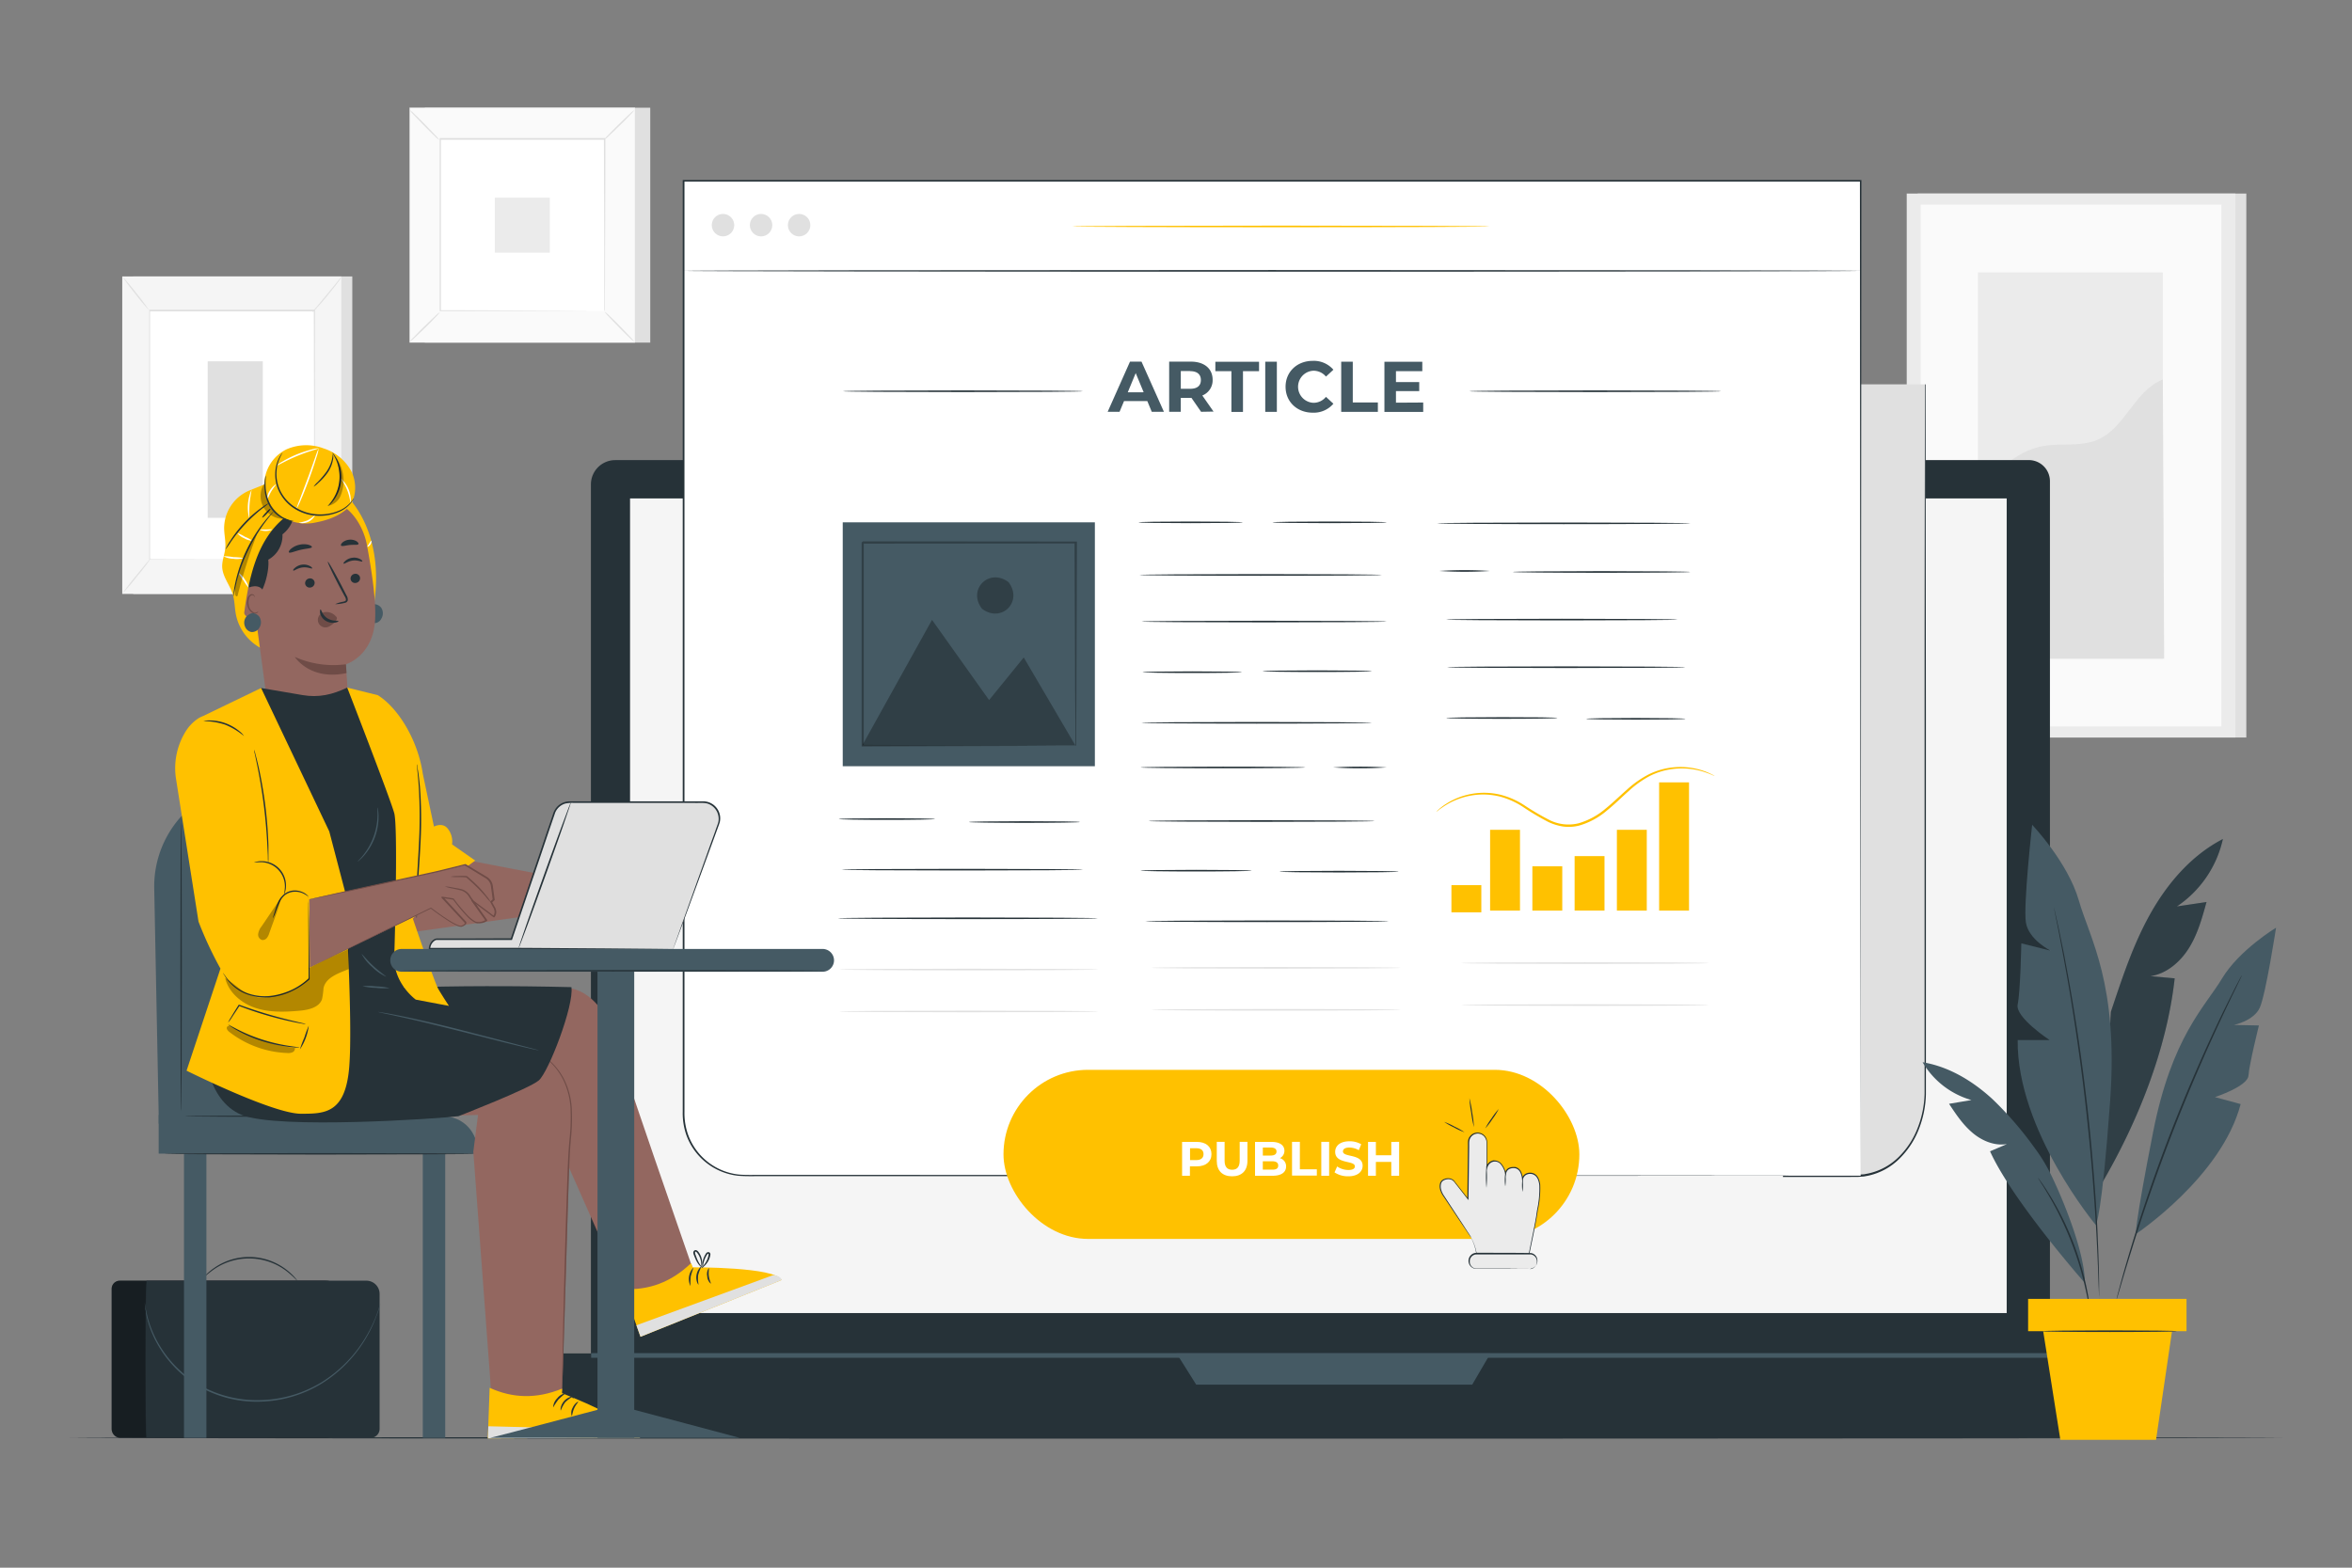 <svg xmlns="http://www.w3.org/2000/svg" viewBox="0 0 750 500"><rect x="0" y="0" width="750" height="500" fill="#808080" stroke="none"/><g id="freepik--background-complete--inject-5"><rect x="611.49" y="61.73" width="104.81" height="173.49" style="fill:#e0e0e0"></rect><rect x="608.01" y="61.73" width="104.81" height="173.49" style="fill:#ebebeb"></rect><rect x="612.47" y="65.25" width="95.88" height="166.45" style="fill:#fafafa"></rect><rect x="630.72" y="86.88" width="58.96" height="123.2" style="fill:#ebebeb"></rect><path d="M630.72,166.48c-.13-11.51,10.22-22.74,21.61-24.35,5.44-.76,11.21.31,16.29-1.77,9.06-3.71,11.94-15.76,21.06-19.33l.42,89.05H630.72Z" style="fill:#e0e0e0"></path><rect x="135.47" y="34.35" width="71.88" height="74.92" style="fill:#e0e0e0"></rect><rect x="130.61" y="34.35" width="71.87" height="74.92" style="fill:#fafafa"></rect><path d="M202.5,109.29H130.58v-75H202.5Zm-71.87,0h71.83V34.37H130.63Z" style="fill:#e0e0e0"></path><rect x="140.27" y="44.42" width="52.55" height="54.78" style="fill:#fff"></rect><path d="M140.27,99.56a8.86,8.86,0,0,1-1.3,1.51c-.84.89-2,2.08-3.34,3.39s-2.54,2.46-3.43,3.28a8.89,8.89,0,0,1-1.52,1.27,7.75,7.75,0,0,1,1.29-1.5c.84-.89,2-2.09,3.35-3.4s2.54-2.47,3.44-3.29A8.26,8.26,0,0,1,140.27,99.56Z" style="fill:#e0e0e0"></path><path d="M192.82,99.43a9,9,0,0,1,1.51,1.29c.88.84,2.08,2,3.38,3.34s2.47,2.54,3.29,3.44a8.6,8.6,0,0,1,1.27,1.52,8.46,8.46,0,0,1-1.51-1.29c-.88-.84-2.08-2-3.39-3.35s-2.47-2.54-3.29-3.44A8.68,8.68,0,0,1,192.82,99.43Z" style="fill:#e0e0e0"></path><path d="M192.68,44.56a7.75,7.75,0,0,1,1.29-1.5c.84-.89,2-2.09,3.34-3.39s2.54-2.46,3.44-3.29a7.73,7.73,0,0,1,1.52-1.26,9.8,9.8,0,0,1-1.29,1.5c-.84.89-2,2.09-3.35,3.39s-2.55,2.47-3.44,3.3A8.27,8.27,0,0,1,192.68,44.56Z" style="fill:#e0e0e0"></path><path d="M140.12,44.7a9.07,9.07,0,0,1-1.5-1.3c-.89-.84-2.09-2-3.39-3.34s-2.46-2.54-3.29-3.43a8.48,8.48,0,0,1-1.26-1.52,7.75,7.75,0,0,1,1.5,1.29c.89.84,2.09,2,3.39,3.35s2.47,2.54,3.3,3.44A7.89,7.89,0,0,1,140.12,44.7Z" style="fill:#e0e0e0"></path><path d="M192.68,99.2a1.67,1.67,0,0,1,0-.27c0-.19,0-.44,0-.76,0-.69,0-1.68,0-3,0-2.59,0-6.37,0-11.16,0-9.6-.06-23.27-.11-39.63l.21.2-52.41,0h0l.23-.23c0,20.1,0,38.91,0,54.78l-.2-.2,37.95.1,10.65.05,2.82,0h.05l-2.78,0-10.62.06-38.07.1h-.2v-.2c0-15.87,0-34.68,0-54.78v-.23h.23l52.41,0h.2v.2c0,16.42-.08,30.13-.1,39.76,0,4.77-.05,8.53-.06,11.11,0,1.27,0,2.24,0,2.92,0,.32,0,.56,0,.74S192.68,99.2,192.68,99.2Z" style="fill:#e0e0e0"></path><rect x="157.78" y="63.04" width="17.54" height="17.54" style="fill:#ebebeb"></rect><rect x="42.48" y="88.17" width="69.86" height="101.26" style="fill:#e0e0e0"></rect><rect x="38.98" y="88.17" width="69.86" height="101.26" style="fill:#f5f5f5"></rect><rect x="47.66" y="99.13" width="52.5" height="79.33" style="fill:#fff"></rect><path d="M100.17,178.46s0-.13,0-.38,0-.64,0-1.13c0-1,0-2.45,0-4.35,0-3.8,0-9.34,0-16.34,0-14,0-33.8-.09-57.13l.18.18H47.66l.19-.19c0,29.93,0,57.52,0,79.33l-.16-.15,38.22.08,10.56,0,2.77,0h1s-.31,0-.93,0l-2.74,0-10.53,0-38.31.08h-.15v-.16c0-21.81,0-49.4,0-79.33v-.19h.2l52.5,0h.17v.17c0,23.38-.06,43.23-.08,57.24,0,7,0,12.51-.05,16.31,0,1.87,0,3.32,0,4.31,0,.48,0,.85,0,1.11S100.17,178.46,100.17,178.46Z" style="fill:#e0e0e0"></path><path d="M109,88.17A12.37,12.37,0,0,1,107.8,90c-.81,1.08-2,2.56-3.28,4.15s-2.54,3-3.45,4a12.74,12.74,0,0,1-1.54,1.57A13.09,13.09,0,0,1,100.86,98l3.37-4.08,3.36-4.08A12.44,12.44,0,0,1,109,88.17Z" style="fill:#e0e0e0"></path><path d="M100.44,178.21a64.34,64.34,0,0,0,9.15,11.45" style="fill:#fff"></path><path d="M109.59,189.66a9.72,9.72,0,0,1-1.59-1.45,50.46,50.46,0,0,1-3.46-3.9c-1.27-1.59-2.32-3.1-3-4.22a9.7,9.7,0,0,1-1.06-1.88,15.28,15.28,0,0,1,1.28,1.73c.77,1.08,1.86,2.55,3.12,4.14s2.47,3,3.35,3.95A13.06,13.06,0,0,1,109.59,189.66Z" style="fill:#e0e0e0"></path><path d="M39,189.35l9.15-11.29" style="fill:#fff"></path><path d="M48.12,178.06a67.26,67.26,0,0,1-4.42,5.77A67.6,67.6,0,0,1,39,189.35a71.72,71.72,0,0,1,4.43-5.76C45.93,180.47,48,178,48.12,178.06Z" style="fill:#e0e0e0"></path><path d="M39,88.17a61.23,61.23,0,0,1,4.45,5.31A65.22,65.22,0,0,1,47.57,99a62.3,62.3,0,0,1-4.44-5.31A64.91,64.91,0,0,1,39,88.17Z" style="fill:#e0e0e0"></path><rect x="66.23" y="115.24" width="17.58" height="49.92" style="fill:#e0e0e0"></rect></g><g id="freepik--Floor--inject-5"><path d="M727.86,458.59c0,.14-158,.26-352.84.26s-352.88-.12-352.88-.26,158-.26,352.88-.26S727.86,458.45,727.86,458.59Z" style="fill:#263238"></path></g><g id="freepik--Device--inject-5"><path d="M196.17,146.74H646.94a6.74,6.74,0,0,1,6.74,6.74V439.85a14.57,14.57,0,0,1-14.57,14.57H203a14.57,14.57,0,0,1-14.57-14.57V154.5a7.75,7.75,0,0,1,7.75-7.75Z" style="fill:#263238"></path><path d="M169,431.66H673a0,0,0,0,1,0,0v13.2a13.72,13.72,0,0,1-13.72,13.72H182.69A13.72,13.72,0,0,1,169,444.86v-13.2A0,0,0,0,1,169,431.66Z" style="fill:#263238"></path><rect x="200.91" y="158.97" width="438.98" height="259.82" style="fill:#f5f5f5"></rect><polygon points="375.19 431.66 381.44 441.61 469.46 441.61 475.27 431.66 375.19 431.66" style="fill:#455a64"></polygon><rect x="188.5" y="431.57" width="465.26" height="1.48" style="fill:#455a64"></rect></g><g id="freepik--Article--inject-5"><path d="M593.31,122.58h20.74V348c0,14.9-9.79,27-21.87,27H568.81V122.58Z" style="fill:#e0e0e0"></path><path d="M593.31,122.58l-1.59,0-4.69,0-18.22.05.1-.1c0,42.56.09,138.83.16,252.4l-.26-.26h21.32c1,0,1.93,0,2.87-.05l1.42-.09,1.39-.27a19.68,19.68,0,0,0,9.76-5.36,26.27,26.27,0,0,0,6-9.33,32,32,0,0,0,2.14-10.82c0-14.83,0-29.28,0-43.27,0-28,0-54.14,0-77.74,0-47.18.09-84.15.12-105.21l.09.09-15.47,0-3.94,0-1.33,0,1.33,0,3.94,0,15.47,0h.1v.1c0,21.06.06,58,.11,105.21,0,23.6,0,49.75,0,77.74q0,21,0,43.28a32.34,32.34,0,0,1-2.18,11,26.74,26.74,0,0,1-6.17,9.51,20.19,20.19,0,0,1-10,5.5l-1.44.27-1.45.1c-1,.09-1.93,0-2.9.05H568.55V375c.07-113.57.13-209.84.15-252.4v-.11h.11l18.22,0,4.69,0Z" style="fill:#263238"></path><path d="M593.31,375H237.56a19.63,19.63,0,0,1-19.62-19.62V57.68H593.31Z" style="fill:#fff"></path><path d="M593.31,375c0-1.84-.09-126.19-.22-317.3l.22.22-371.12,0H218l.26-.26c0,94.6,0,184.67,0,266.55v30.32a20.81,20.81,0,0,0,1.11,7.24,19.43,19.43,0,0,0,16.19,12.84c2.37.2,4.81.09,7.21.12h49.15l101.19.05,200.28.17-200.15.17-101.27,0H242.7c-2.42,0-4.81.08-7.27-.12A19.84,19.84,0,0,1,218.86,362a21.15,21.15,0,0,1-1.15-7.4V324.23c0-81.88,0-172,0-266.55v-.26h4.51l371.12,0h.22v.22C593.4,248.79,593.31,373.14,593.31,375Z" style="fill:#263238"></path><path d="M593.31,86.39c0,.14-84,.26-187.67.26s-187.7-.12-187.7-.26,84-.26,187.7-.26S593.31,86.24,593.31,86.39Z" style="fill:#263238"></path><path d="M475,72.22c0,.14-29.81.26-66.56.26s-66.56-.12-66.56-.26,29.8-.26,66.56-.26S475,72.07,475,72.22Z" style="fill:#FFC100"></path><circle cx="230.55" cy="71.81" r="3.58" style="fill:#e0e0e0"></circle><circle cx="242.69" cy="71.81" r="3.58" style="fill:#e0e0e0"></circle><circle cx="254.82" cy="71.81" r="3.58" style="fill:#e0e0e0"></circle><path d="M365.85,127.92h-7.42L357,131.34h-3.79l7.12-16H364l7.15,16h-3.88Zm-1.16-2.81L362.15,119l-2.53,6.12Z" style="fill:#455a64"></path><path d="M383,131.34l-3.08-4.45h-3.4v4.45h-3.7v-16h6.92c4.26,0,6.94,2.22,6.94,5.8a5.2,5.2,0,0,1-3.29,5l3.58,5.13Zm-3.47-13h-3V124h3c2.26,0,3.4-1,3.4-2.79S381.78,118.38,379.52,118.38Z" style="fill:#455a64"></path><path d="M392.67,118.38h-5.12v-3h13.93v3h-5.12v13h-3.69Z" style="fill:#455a64"></path><path d="M403.46,115.36h3.7v16h-3.7Z" style="fill:#455a64"></path><path d="M409.94,123.35c0-4.81,3.7-8.26,8.68-8.26a8.24,8.24,0,0,1,6.57,2.83l-2.37,2.19a5.16,5.16,0,0,0-4-1.87,5.12,5.12,0,0,0,0,10.23,5.1,5.1,0,0,0,4-1.9l2.37,2.19a8.22,8.22,0,0,1-6.6,2.86C413.64,131.62,409.94,128.17,409.94,123.35Z" style="fill:#455a64"></path><path d="M427.68,115.36h3.69v13h8v3H427.68Z" style="fill:#455a64"></path><path d="M453.83,128.38v3H441.46v-16h12.08v3h-8.4v3.47h7.42v2.88h-7.42v3.7Z" style="fill:#455a64"></path><path d="M396.29,166.59c0,.15-7.44.26-16.62.26s-16.62-.11-16.62-.26,7.44-.26,16.62-.26S396.29,166.45,396.29,166.59Z" style="fill:#263238"></path><path d="M442.18,166.59c0,.15-8.15.26-18.2.26s-18.2-.11-18.2-.26,8.15-.26,18.2-.26S442.18,166.45,442.18,166.59Z" style="fill:#263238"></path><path d="M440.6,183.37c0,.14-17.29.26-38.61.26s-38.62-.12-38.62-.26,17.29-.26,38.62-.26S440.6,183.22,440.6,183.37Z" style="fill:#263238"></path><path d="M442.18,198.24c0,.15-17.5.26-39.09.26s-39.09-.11-39.09-.26,17.5-.26,39.09-.26S442.18,198.1,442.18,198.24Z" style="fill:#263238"></path><path d="M396,214.39c0,.14-7.09.26-15.82.26s-15.83-.12-15.83-.26,7.08-.26,15.83-.26S396,214.24,396,214.39Z" style="fill:#263238"></path><path d="M437.43,214.07c0,.14-7.79.26-17.4.26s-17.41-.12-17.41-.26,7.79-.26,17.41-.26S437.43,213.93,437.43,214.07Z" style="fill:#263238"></path><path d="M437.43,230.53c0,.14-16.44.26-36.71.26s-36.72-.12-36.72-.26,16.44-.26,36.72-.26S437.43,230.38,437.43,230.53Z" style="fill:#263238"></path><path d="M298.17,261.23c0,.14-6.87.26-15.35.26s-15.35-.12-15.35-.26,6.87-.26,15.35-.26S298.17,261.09,298.17,261.23Z" style="fill:#263238"></path><path d="M344.38,262.18c0,.14-7.94.26-17.72.26s-17.73-.12-17.73-.26,7.94-.26,17.73-.26S344.38,262,344.38,262.18Z" style="fill:#263238"></path><path d="M345.33,277.37c0,.15-17.22.26-38.45.26s-38.46-.11-38.46-.26,17.21-.26,38.46-.26S345.33,277.23,345.33,277.37Z" style="fill:#263238"></path><path d="M350.08,292.88c0,.14-18.57.26-41.46.26s-41.47-.12-41.47-.26,18.56-.26,41.47-.26S350.08,292.74,350.08,292.88Z" style="fill:#263238"></path><path d="M416.23,244.77c0,.14-11.77.26-26.27.26s-26.27-.12-26.27-.26,11.76-.26,26.27-.26S416.23,244.63,416.23,244.77Z" style="fill:#263238"></path><path d="M442.18,244.77a140.55,140.55,0,0,1-17.09,0,140.55,140.55,0,0,1,17.09,0Z" style="fill:#263238"></path><path d="M438.38,261.86c0,.15-16.15.26-36.08.26s-36.08-.11-36.08-.26,16.15-.26,36.08-.26S438.38,261.72,438.38,261.86Z" style="fill:#263238"></path><path d="M399.14,277.69c0,.14-7.94.26-17.73.26s-17.72-.12-17.72-.26,7.93-.26,17.72-.26S399.14,277.54,399.14,277.69Z" style="fill:#263238"></path><path d="M442.81,293.83c0,.14-17.36.26-38.77.26s-38.77-.12-38.77-.26,17.36-.26,38.77-.26S442.81,293.69,442.81,293.83Z" style="fill:#263238"></path><path d="M446,278c0,.15-8.5.26-19,.26s-19-.11-19-.26,8.5-.26,19-.26S446,277.86,446,278Z" style="fill:#263238"></path><path d="M539,166.91c0,.14-18.07.26-40.35.26s-40.36-.12-40.36-.26,18.07-.26,40.36-.26S539,166.77,539,166.91Z" style="fill:#263238"></path><path d="M475.1,182.1a125.37,125.37,0,0,1-16.14,0,125.37,125.37,0,0,1,16.14,0Z" style="fill:#263238"></path><path d="M539,182.42c0,.14-12.68.26-28.32.26s-28.33-.12-28.33-.26,12.68-.26,28.33-.26S539,182.28,539,182.42Z" style="fill:#263238"></path><path d="M534.92,197.61c0,.15-16.51.26-36.87.26s-36.88-.11-36.88-.26,16.51-.26,36.88-.26S534.92,197.47,534.92,197.61Z" style="fill:#263238"></path><path d="M537.45,212.8c0,.15-17,.26-38,.26s-38-.11-38-.26,17-.26,38-.26S537.45,212.66,537.45,212.8Z" style="fill:#263238"></path><path d="M496.62,229c0,.14-7.94.26-17.72.26s-17.73-.12-17.73-.26,7.94-.26,17.73-.26S496.62,228.8,496.62,229Z" style="fill:#263238"></path><path d="M537.45,229.26c0,.15-7.09.26-15.83.26s-15.82-.11-15.82-.26,7.08-.26,15.82-.26S537.45,229.12,537.45,229.26Z" style="fill:#263238"></path><path d="M345.33,124.78c0,.15-17.14.26-38.27.26s-38.28-.11-38.28-.26,17.13-.26,38.28-.26S345.33,124.64,345.33,124.78Z" style="fill:#263238"></path><path d="M548.87,124.78c0,.15-18,.26-40.19.26s-40.19-.11-40.19-.26,18-.26,40.19-.26S548.87,124.64,548.87,124.78Z" style="fill:#263238"></path><path d="M546.74,247.48c0,.08-1.24-.62-3.6-1.37a23.29,23.29,0,0,0-10.33-.76,22.33,22.33,0,0,0-6.82,2.19,32,32,0,0,0-6.7,4.82c-2.2,1.94-4.38,4.14-6.9,6.17a23.67,23.67,0,0,1-8.8,4.77,13.53,13.53,0,0,1-5.14.31,16.91,16.91,0,0,1-4.76-1.47,81.85,81.85,0,0,1-8-4.75,25.11,25.11,0,0,0-7.5-3.36,22.51,22.51,0,0,0-7.14-.55,23,23,0,0,0-9.85,3.21c-2.11,1.29-3.11,2.26-3.17,2.2a5,5,0,0,1,.72-.71,16.67,16.67,0,0,1,2.29-1.74,22.43,22.43,0,0,1,17.29-3,25.45,25.45,0,0,1,7.73,3.38,81.68,81.68,0,0,0,7.92,4.66,13.51,13.51,0,0,0,9.4,1.1,23.05,23.05,0,0,0,8.51-4.6c2.48-2,4.67-4.18,6.9-6.12A32.28,32.28,0,0,1,525.7,247a22.83,22.83,0,0,1,17.53-1.14,18.17,18.17,0,0,1,2.65,1.14A4.44,4.44,0,0,1,546.74,247.48Z" style="fill:#FFC100"></path><rect x="475.16" y="264.66" width="9.53" height="25.77" style="fill:#FFC100"></rect><rect x="515.59" y="264.66" width="9.53" height="25.77" style="fill:#FFC100"></rect><rect x="529.06" y="249.53" width="9.53" height="40.9" style="fill:#FFC100"></rect><rect x="462.83" y="282.31" width="9.53" height="8.67" style="fill:#FFC100"></rect><rect x="488.64" y="276.3" width="9.53" height="14.13" style="fill:#FFC100"></rect><rect x="502.11" y="273.05" width="9.53" height="17.37" style="fill:#FFC100"></rect><rect x="268.73" y="166.59" width="80.4" height="77.79" style="fill:#455a64"></rect><g style="opacity:0.3"><polygon points="274.96 237.73 297.2 197.7 315.4 223.28 326.45 209.69 342.9 237.73 274.96 237.73"></polygon></g><g style="opacity:0.3"><path d="M321.6,185.67c4.72,6.2-2.28,13.2-8.48,8.48C308.41,188,315.41,181,321.6,185.67Z"></path></g><g style="opacity:0.3"><path d="M342.9,237.94a2,2,0,0,1,0-.32c0-.23,0-.53,0-.9,0-.83,0-2,0-3.5,0-3.09,0-7.55-.08-13.22,0-11.36-.1-27.54-.17-47l.33.32-67.93.06c-.09.08.72-.72.38-.37h0v4.4c0,1.47,0,2.93,0,4.39v8.66q0,8.58,0,16.76c0,10.9,0,21.2,0,30.67l-.34-.33,49.12.17,13.86.09,3.67,0,.95,0,.34,0a1.45,1.45,0,0,1-.3,0l-.91,0-3.61,0-13.78.09-49.34.17h-.33v-.34c0-9.47,0-19.77,0-30.67q0-8.18,0-16.76V173.06h0c-.34.33.46-.48.39-.4l67.93.06h.33V173c-.07,19.51-.13,35.76-.17,47.17,0,5.64-.07,10.07-.09,13.14,0,1.48,0,2.63,0,3.44,0,.36,0,.65,0,.87A1.32,1.32,0,0,1,342.9,237.94Z"></path></g><path d="M350.21,309.22c0,.14-18.49.26-41.28.26s-41.27-.12-41.27-.26,18.47-.26,41.27-.26S350.21,309.07,350.21,309.22Z" style="fill:#e0e0e0"></path><path d="M446.6,308.68c0,.15-17.78.26-39.71.26s-39.73-.11-39.73-.26,17.78-.26,39.73-.26S446.6,308.54,446.6,308.68Z" style="fill:#e0e0e0"></path><path d="M544.9,307.17c0,.15-17.67.26-39.47.26s-39.47-.11-39.47-.26,17.67-.26,39.47-.26S544.9,307,544.9,307.17Z" style="fill:#e0e0e0"></path><path d="M350.21,322.6c0,.15-18.49.26-41.28.26s-41.27-.11-41.27-.26,18.47-.26,41.27-.26S350.21,322.46,350.21,322.6Z" style="fill:#e0e0e0"></path><path d="M446.6,322.07c0,.14-17.78.26-39.71.26s-39.73-.12-39.73-.26,17.78-.26,39.73-.26S446.6,321.92,446.6,322.07Z" style="fill:#e0e0e0"></path><path d="M544.9,320.56c0,.14-17.67.26-39.47.26S466,320.7,466,320.56s17.67-.26,39.47-.26S544.9,320.42,544.9,320.56Z" style="fill:#e0e0e0"></path></g><g id="freepik--Button--inject-5"><rect x="319.99" y="341.21" width="183.63" height="53.93" rx="26.97" style="fill:#FFC100"></rect><path d="M386.31,368.1c0,2.41-1.81,3.9-4.69,3.9h-2.18v3h-2.5v-10.8h4.68C384.5,364.18,386.31,365.68,386.31,368.1Zm-2.53,0c0-1.19-.77-1.88-2.3-1.88h-2V370h2C383,370,383.78,369.27,383.78,368.1Z" style="fill:#fff"></path><path d="M388,370.23v-6.05h2.5v6c0,2.05.89,2.9,2.41,2.9s2.4-.85,2.4-2.9v-6h2.47v6.05c0,3.18-1.82,4.94-4.89,4.94S388,373.41,388,370.23Z" style="fill:#fff"></path><path d="M410.11,372c0,1.87-1.48,3-4.32,3H400.2v-10.8h5.28c2.7,0,4.09,1.13,4.09,2.81a2.59,2.59,0,0,1-1.44,2.37A2.68,2.68,0,0,1,410.11,372Zm-7.42-6v2.55h2.48c1.22,0,1.88-.43,1.88-1.28s-.66-1.27-1.88-1.27Zm4.9,5.71c0-.91-.69-1.34-2-1.34h-2.91v2.67h2.91C406.9,373.1,407.59,372.7,407.59,371.77Z" style="fill:#fff"></path><path d="M412,364.18h2.5v8.76h5.41v2H412Z" style="fill:#fff"></path><path d="M421.33,364.18h2.5V375h-2.5Z" style="fill:#fff"></path><path d="M425.55,373.92l.84-1.89a6.31,6.31,0,0,0,3.57,1.13c1.48,0,2.08-.49,2.08-1.16,0-2-6.28-.63-6.28-4.64,0-1.84,1.48-3.36,4.55-3.36a7.26,7.26,0,0,1,3.75.95l-.77,1.9a6.11,6.11,0,0,0-3-.85c-1.48,0-2.05.56-2.05,1.24,0,2,6.27.61,6.27,4.58,0,1.8-1.49,3.35-4.58,3.35A7.67,7.67,0,0,1,425.55,373.92Z" style="fill:#fff"></path><path d="M446.15,364.18V375h-2.5v-4.43h-4.91V375h-2.5v-10.8h2.5v4.26h4.91v-4.26Z" style="fill:#fff"></path></g><g id="freepik--Cursor--inject-5"><path d="M469.12,394.76a15.66,15.66,0,0,1,1.74,5.39h3.23l13.56-.23-.1.24s2.21-10.4,2.61-13.49c.34-2.55,1.91-8.65,0-11.34a2.82,2.82,0,0,0-3.11-1,2.19,2.19,0,0,0-1.55,1.7s-.16-3.6-2.75-3.66-2.68,2-2.68,2-.71-4.12-3.59-4.08a2.76,2.76,0,0,0-2.38,2v-7.78a3,3,0,0,0-2.8-3,2.91,2.91,0,0,0-3,2.87L468,382.38l-4.4-5.64c-1.15-1.46-3.89-.73-4.24.52,0,0-.79,1.66.84,4.09C461.47,383.18,469.12,394.76,469.12,394.76Z" style="fill:#ebebeb"></path><path d="M469.12,394.76a3.54,3.54,0,0,1-.22-.29l-.59-.86-2.26-3.37-3.56-5.34-2.23-3.34a6.72,6.72,0,0,1-1-2,3.71,3.71,0,0,1,0-2.35h0a1.94,1.94,0,0,1,1-1.05,3.42,3.42,0,0,1,1.41-.36,2.73,2.73,0,0,1,1.47.35,2.57,2.57,0,0,1,.32.22l.28.29.46.6,3.93,5-.23.08c.06-5.05.12-10.59.19-16.49v-1.11a5.61,5.61,0,0,1,.08-1.14,3.06,3.06,0,0,1,6,.19,7,7,0,0,1,.06,1.2v7.18l-.31,0a3,3,0,0,1,1.34-1.72,3.09,3.09,0,0,1,.87-.34,1.34,1.34,0,0,1,.49,0,2.42,2.42,0,0,1,.46.06,3,3,0,0,1,1.6.92,6.72,6.72,0,0,1,1.52,3.22l-.31,0a2.25,2.25,0,0,1,1.33-1.85,3.43,3.43,0,0,1,1.13-.25,2.18,2.18,0,0,1,.57,0l.29,0,.28.08a2.78,2.78,0,0,1,1.6,1.55,6.07,6.07,0,0,1,.53,2.13l-.3,0a2.37,2.37,0,0,1,1.46-1.74,3,3,0,0,1,2.25,0,3,3,0,0,1,.94.65,4.08,4.08,0,0,1,.62.93,6.81,6.81,0,0,1,.55,2.09,31.76,31.76,0,0,1-.77,8.14c-.36,2.6-.88,5.07-1.34,7.42l-1.39,6.69-.22-.07.1-.24.11.16-13.55.2.07-.08h0v.07h-3.36v-.06a15.72,15.72,0,0,0-1.08-4c-.18-.45-.34-.78-.45-1a2.94,2.94,0,0,1-.15-.34,11.43,11.43,0,0,1,.66,1.31,15.76,15.76,0,0,1,1.15,4.07l-.07-.06h3.23l-.07.08h0v-.07h.07l13.56-.28h.17l-.07.16c0,.08-.06.15-.09.24l-.22-.07c.43-2.1.88-4.34,1.36-6.69s1-4.81,1.32-7.41a32,32,0,0,0,.75-8.06,6.93,6.93,0,0,0-.52-2,4.08,4.08,0,0,0-.57-.85,2.76,2.76,0,0,0-.85-.57,2.62,2.62,0,0,0-2,0,2.07,2.07,0,0,0-1.27,1.53l-.22,1-.08-1.07a5.68,5.68,0,0,0-.51-2,2.44,2.44,0,0,0-1.42-1.38,3.11,3.11,0,0,0-2,.12,1.91,1.91,0,0,0-1.15,1.58l-.1,1-.21-1a6.42,6.42,0,0,0-1.44-3.06,2.38,2.38,0,0,0-3-.54,2.71,2.71,0,0,0-1.2,1.55l-.3.95V365a7.09,7.09,0,0,0-.05-1.14,2.87,2.87,0,0,0-.4-1,2.71,2.71,0,0,0-3.81-.87,2.77,2.77,0,0,0-1.19,1.72,5.38,5.38,0,0,0-.08,1.08c0,.37,0,.74,0,1.11-.08,5.89-.16,11.43-.23,16.49v.37l-.24-.29c-1.36-1.75-2.66-3.44-3.91-5a3.9,3.9,0,0,0-1-1.06,2.51,2.51,0,0,0-1.34-.32,3.15,3.15,0,0,0-1.32.34,1.64,1.64,0,0,0-.86.9h0a3.52,3.52,0,0,0,0,2.2,6.61,6.61,0,0,0,.95,1.94l2.2,3.36,3.53,5.37c.95,1.47,1.69,2.61,2.21,3.39l.56.89Z" style="fill:#263238"></path><rect x="468.52" y="399.94" width="21.64" height="4.83" rx="2.33" style="fill:#ebebeb"></rect><path d="M487.83,404.78s.17,0,.48-.09a2.24,2.24,0,0,0,1.18-.7,2.44,2.44,0,0,0,.49-.87,2.82,2.82,0,0,0,.07-1.17,2.25,2.25,0,0,0-1.91-1.87l-17.28,0a2.17,2.17,0,0,0-2.18,2.24,2.12,2.12,0,0,0,.23,1.09,2.22,2.22,0,0,0,1.74,1.19c.74,0,1.51,0,2.23,0l7.78,0,5.24.05,1.43,0,.5,0a3.21,3.21,0,0,1-.5,0l-1.43,0-5.24.05-7.78,0c-.74,0-1.47,0-2.26,0a2.57,2.57,0,0,1,.24-5.13c6.76,0,12.86,0,17.31.07a2.42,2.42,0,0,1,2.05,2.06,3,3,0,0,1-.09,1.25,2.5,2.5,0,0,1-.55.9,2.33,2.33,0,0,1-1.25.69A1.72,1.72,0,0,1,487.83,404.78Z" style="fill:#263238"></path><path d="M474,378.86a38.47,38.47,0,0,1,0-7,38.47,38.47,0,0,1,0,7Z" style="fill:#263238"></path><path d="M480,378.38a13.67,13.67,0,0,1,0-4.17,14.57,14.57,0,0,1,0,4.17Z" style="fill:#263238"></path><path d="M485.49,380.13a14.5,14.5,0,0,1,0-4.16,13.6,13.6,0,0,1,0,4.16Z" style="fill:#263238"></path><path d="M467,361.12a21,21,0,0,1-3.31-1.51,21.8,21.8,0,0,1-3.17-1.79,21,21,0,0,1,3.31,1.51A21.8,21.8,0,0,1,467,361.12Z" style="fill:#263238"></path><path d="M470,359.47a37.2,37.2,0,0,1-.87-4.59,36.22,36.22,0,0,1-.57-4.63,33.69,33.69,0,0,1,.88,4.58A33.17,33.17,0,0,1,470,359.47Z" style="fill:#263238"></path><path d="M473.62,359.89a22.63,22.63,0,0,1,2-3.19,23,23,0,0,1,2.3-3,23,23,0,0,1-2,3.2A23.29,23.29,0,0,1,473.62,359.89Z" style="fill:#263238"></path></g><g id="freepik--Briefcase--inject-5"><path d="M41.79,408.46h65.35a2.85,2.85,0,0,1,2.85,2.85V456a2.58,2.58,0,0,1-2.58,2.58H41.79a6.19,6.19,0,0,1-6.19-6.19V414.65A6.19,6.19,0,0,1,41.79,408.46Z" transform="translate(145.6 867.05) rotate(180)" style="fill:#263238"></path><g style="opacity:0.4"><path d="M41.79,408.46h65.35a2.85,2.85,0,0,1,2.85,2.85V456a2.58,2.58,0,0,1-2.58,2.58H41.79a6.19,6.19,0,0,1-6.19-6.19V414.65A6.19,6.19,0,0,1,41.79,408.46Z" transform="translate(145.6 867.05) rotate(180)"></path></g><path d="M49.55,408.46H121a0,0,0,0,1,0,0v50.13a0,0,0,0,1,0,0H50.89a4.23,4.23,0,0,1-4.23-4.23v-43A2.89,2.89,0,0,1,49.55,408.46Z" transform="translate(167.71 867.05) rotate(180)" style="fill:#263238"></path><path d="M46.62,458.84c-.13,0-.23-11.12-.23-24.83s.1-24.84.23-24.84.24,11.12.24,24.84S46.76,458.84,46.62,458.84Z" style="fill:#263238"></path><path d="M64.6,407.84s.06-.11.2-.29.36-.45.67-.76a18,18,0,0,1,2.85-2.41,19.45,19.45,0,0,1,23.12.66,18.29,18.29,0,0,1,2.71,2.56c.29.33.48.62.62.8s.2.29.19.3a31.67,31.67,0,0,0-3.72-3.39,19.74,19.74,0,0,0-22.74-.65A30.54,30.54,0,0,0,64.6,407.84Z" style="fill:#263238"></path><path d="M46.17,415.63a1,1,0,0,1,.06.27c0,.2.08.46.14.79s.11.78.21,1.28.25,1.09.39,1.73A35.23,35.23,0,0,0,51.44,430a36.32,36.32,0,0,0,11.87,11.55,36.87,36.87,0,0,0,19.55,5A39.16,39.16,0,0,0,102.3,441a42.46,42.46,0,0,0,12.19-11.29,45.49,45.49,0,0,0,5.41-9.88c.47-1.25.82-2.23,1-2.9l.26-.76a1.4,1.4,0,0,1,.1-.26.85.85,0,0,1-.06.27l-.2.78c-.18.68-.5,1.67-1,2.93a43.52,43.52,0,0,1-5.31,10,42.17,42.17,0,0,1-12.24,11.46,39.31,39.31,0,0,1-19.65,5.7,37,37,0,0,1-19.78-5.12,36.4,36.4,0,0,1-11.93-11.75,34.34,34.34,0,0,1-4.37-10.44L46.45,418c-.09-.51-.13-.95-.18-1.3s-.06-.59-.09-.79A1.48,1.48,0,0,1,46.17,415.63Z" style="fill:#455a64"></path></g><g id="freepik--Plant--inject-5"><path d="M708.83,267.6c-10,5.17-17.65,14.07-23.15,23.88s-9,20.56-12.57,31.24L670,377.81c11.61-19.76,20.94-43,23.46-65.78l-7.73-.69c5.18-.79,9.53-4.55,12.3-9s4.19-9.59,5.58-14.65l-9.43,1.4A35,35,0,0,0,708.83,267.6Z" style="fill:#455a64"></path><g style="opacity:0.3"><path d="M708.83,267.6c-10,5.17-17.65,14.07-23.15,23.88s-9,20.56-12.57,31.24L670,377.81c11.61-19.76,20.94-43,23.46-65.78l-7.73-.69c5.18-.79,9.53-4.55,12.3-9s4.19-9.59,5.58-14.65l-9.43,1.4A35,35,0,0,0,708.83,267.6Z"></path></g><path d="M668.32,390.72s-25.22-30.18-24.93-59h10.19s-11.07-7.27-10.19-11.35,1.16-19.5,1.16-19.5l9.32,2.33s-7-3.49-7.86-9,2-31.14,2-31.14S659.4,275,662.89,287.19s12.66,26.49,10,63.74S668.32,390.72,668.32,390.72Z" style="fill:#455a64"></path><path d="M681.1,393.57s27.32-18.2,33.39-41.43l-8.19-2.23S716.79,346.48,717,343s3.32-15.94,3.32-15.94l-8-.16s6.38-1.28,8.29-5.54,5.17-25.48,5.17-25.48S714,303,708.56,312.07s-16,18.53-22,49.07S681.1,393.57,681.1,393.57Z" style="fill:#455a64"></path><path d="M654.93,289.35a1.93,1.93,0,0,1,.1.32c.05.23.13.54.22.92l.8,3.58c.36,1.56.76,3.47,1.21,5.69s1,4.74,1.48,7.54c1.08,5.6,2.23,12.29,3.4,19.73s2.27,15.66,3.28,24.3,1.76,16.89,2.35,24.41,1,14.29,1.19,20c.14,2.85.21,5.43.28,7.69s.11,4.21.12,5.81,0,2.79,0,3.67c0,.39,0,.71,0,.95a1.19,1.19,0,0,1,0,.33,2.77,2.77,0,0,1,0-.33c0-.24,0-.56-.05-.95,0-.87-.07-2.1-.13-3.67s-.11-3.54-.21-5.8-.19-4.83-.35-7.68c-.27-5.69-.73-12.46-1.31-20s-1.4-15.76-2.38-24.39-2.13-16.84-3.24-24.28-2.25-14.14-3.29-19.74c-.49-2.81-1-5.33-1.41-7.56s-.79-4.13-1.11-5.69-.54-2.75-.71-3.6c-.07-.39-.13-.7-.17-.94S654.93,289.35,654.93,289.35Z" style="fill:#263238"></path><path d="M664.82,409.2s-23.08-26.18-30.24-42l5.4-2.31c-3.92.65-7.93-1-11-3.6s-5.28-5.92-7.47-9.24l7.13-1.2a26.5,26.5,0,0,1-15.57-12.06c8.41,1.38,16,6,22.29,11.77a111.48,111.48,0,0,1,13.5,15.65,53,53,0,0,1,5.24,8.62C658,382.84,664.83,399.59,664.82,409.2Z" style="fill:#455a64"></path><path d="M714.85,311.14a.93.93,0,0,1-.1.27l-.35.76c-.34.7-.81,1.67-1.4,2.91-1.24,2.51-3,6.17-5.11,10.71-4.24,9.07-9.83,21.74-15.35,36s-9.89,27.4-12.86,37c-1.48,4.78-2.65,8.66-3.43,11.35-.39,1.32-.69,2.35-.92,3.1-.1.32-.18.59-.25.8a1.36,1.36,0,0,1-.1.27,1.2,1.2,0,0,1,0-.29l.2-.81.83-3.12c.72-2.71,1.83-6.61,3.27-11.41,2.88-9.6,7.21-22.77,12.73-37.05s11.17-26.92,15.5-36c2.16-4.52,4-8.16,5.25-10.64.64-1.22,1.14-2.18,1.49-2.87.17-.3.3-.54.4-.74A2.41,2.41,0,0,1,714.85,311.14Z" style="fill:#263238"></path><path d="M666.78,420.42a1.5,1.5,0,0,1-.12-.48c-.06-.37-.14-.83-.23-1.39-.18-1.2-.48-2.95-.91-5.09s-1-4.67-1.76-7.45-1.74-5.8-2.91-8.92-2.46-6-3.71-8.61-2.5-4.88-3.6-6.77-2-3.39-2.69-4.41l-.74-1.2c-.17-.28-.25-.43-.23-.44a2,2,0,0,1,.31.38l.83,1.14c.72,1,1.69,2.48,2.83,4.35s2.42,4.15,3.72,6.74,2.58,5.51,3.77,8.64,2.12,6.18,2.88,9,1.29,5.36,1.67,7.52.62,3.91.74,5.13l.13,1.4A2.27,2.27,0,0,1,666.78,420.42Z" style="fill:#263238"></path><rect x="646.72" y="414.27" width="50.51" height="10.3" style="fill:#FFC100"></rect><polygon points="651.53 424.57 657 459.22 687.51 459.22 692.61 424.57 651.53 424.57" style="fill:#FFC100"></polygon><path d="M694.13,424.57c0,.14-9.56.26-21.34.26s-21.34-.12-21.34-.26,9.55-.26,21.34-.26S694.13,424.42,694.13,424.57Z" style="fill:#263238"></path></g><g id="freepik--Character--inject-5"><path d="M50.6,355.61l-1.42-72.25a33.25,33.25,0,0,1,33.2-33.9h0a33.25,33.25,0,0,1,33.3,33.08l.37,73.07-65.45,2.8" style="fill:#455a64"></path><path d="M50.6,367.94H152.42c0-6.81-4.59-11.94-11.4-11.94l-90.42-.39Z" style="fill:#455a64"></path><rect x="134.82" y="367.94" width="7.15" height="90.65" transform="translate(276.79 826.53) rotate(180)" style="fill:#455a64"></rect><rect x="58.67" y="367.94" width="7.15" height="90.65" transform="translate(124.49 826.53) rotate(180)" style="fill:#455a64"></rect><path d="M58.91,356c0-.13,18.94-.23,42.3-.23s42.31.1,42.31.23-18.94.24-42.31.24S58.91,356.13,58.91,356Z" style="fill:#263238"></path><path d="M52.32,368c0-.13,22.26-.23,49.71-.23s49.72.1,49.72.23-22.25.24-49.72.24S52.32,368.11,52.32,368Z" style="fill:#263238"></path><path d="M57.76,262.33c.13,0,.23,20.62.23,46.06s-.1,46.06-.23,46.06-.24-20.62-.24-46.06S57.62,262.33,57.76,262.33Z" style="fill:#263238"></path><path d="M118.79,315.06s57.3-.24,61.84,0c8.07.44,13.49,9.46,14.57,14.13s26.12,76.68,26.12,76.68l-19.46,12.58-26.1-58.89-13.14-22.85L91.16,349.2Z" style="fill:#936760"></path><path d="M163,334.6s10.58,0,16.29,8.46c3.36,5,2.18,13.86,2.25,20.57.09,9.14-2.29,80-2.29,80-6.74,4.79-14.27,5.35-22.5,2.13l-5.82-78.44,1.5-11.71-39.08.87s-7-13,2.71-23.36C117.3,331.79,163,334.6,163,334.6Z" style="fill:#936760"></path><path d="M167.92,335l.3,0,.86.14a12.92,12.92,0,0,1,3.16,1.12,16,16,0,0,1,4.24,3.17,20.22,20.22,0,0,1,3.89,5.84,24,24,0,0,1,1.95,8.27,64.87,64.87,0,0,1-.27,9.76c-.31,3.42-.47,7-.6,10.73s-.26,7.59-.39,11.55c-.48,15.81-.91,30.13-1.22,40.52-.17,5.17-.3,9.35-.4,12.28-.06,1.43-.1,2.55-.13,3.34,0,.36,0,.65-.05.87a1.16,1.16,0,0,1,0,.3,1.5,1.5,0,0,1,0-.3c0-.22,0-.51,0-.87,0-.8,0-1.91,0-3.34.06-2.93.14-7.12.24-12.29.24-10.37.59-24.7,1.09-40.53.13-3.95.26-7.81.39-11.54s.32-7.34.64-10.76a65.63,65.63,0,0,0,.31-9.69,23.9,23.9,0,0,0-1.87-8.17,20.29,20.29,0,0,0-3.77-5.79,16.12,16.12,0,0,0-4.14-3.19A15.21,15.21,0,0,0,167.92,335Z" style="fill:#6f4c47"></path><path d="M179.23,442.9l0,1.44s24.53,9.56,24.83,14.2l-48.5.23.58-16.14C163.39,445.93,170.94,446.27,179.23,442.9Z" style="fill:#FFC100"></path><path d="M155.58,458.77l.14-3.88,46.44,1.19s2.16.93,1.92,2.46Z" style="fill:#e0e0e0"></path><path d="M220.37,402.87l.55,1.33s26.33-.14,28.32,4.05l-45,18.1-5.41-15.22C206.76,411.54,213.91,409.07,220.37,402.87Z" style="fill:#FFC100"></path><path d="M204.24,426.35l-1.31-3.66,43.61-16s2.36.07,2.7,1.57Z" style="fill:#e0e0e0"></path><path d="M222.75,409.73c-.06,0-.29-.26-.48-.81a4.64,4.64,0,0,1-.17-2.27,4.82,4.82,0,0,1,.9-2.1c.36-.46.67-.65.72-.61a11.55,11.55,0,0,0-1.1,2.79A11.2,11.2,0,0,0,222.75,409.73Z" style="fill:#263238"></path><path d="M220.17,410.17a5.22,5.22,0,0,1,1-5.91,25.68,25.68,0,0,0-.92,2.88A25.22,25.22,0,0,0,220.17,410.17Z" style="fill:#263238"></path><path d="M226.66,409.4a3.19,3.19,0,0,1-1.14-2.37,3.26,3.26,0,0,1,.51-2.58c.15.05-.18,1.15,0,2.51S226.79,409.32,226.66,409.4Z" style="fill:#263238"></path><path d="M224,404.33c0,.05-.68-.28-1.34-1.21a9.42,9.42,0,0,1-.94-1.72c-.15-.34-.29-.69-.43-1.06a3.11,3.11,0,0,1-.2-.63.91.91,0,0,1,.23-.79.71.71,0,0,1,.87-.11,1.64,1.64,0,0,1,.53.47,5.4,5.4,0,0,1,.61,1,5.79,5.79,0,0,1,.54,1.91,3.08,3.08,0,0,1-.19,1.79c-.08,0,0-.69-.17-1.74a6.55,6.55,0,0,0-.61-1.75,5,5,0,0,0-.59-.91c-.21-.3-.53-.47-.62-.32s-.08.5.08.88l.39,1.06a11.32,11.32,0,0,0,.81,1.7C223.49,403.84,224,404.26,224,404.33Z" style="fill:#263238"></path><path d="M224.24,404.07s0,.11-.18.26l-.1.11,0-.17a5.93,5.93,0,0,1,.12-2,7.54,7.54,0,0,1,.51-1.52,7.81,7.81,0,0,1,.43-.8,1.33,1.33,0,0,1,.35-.42.78.78,0,0,1,.66-.16.7.7,0,0,1,.5.69,2.59,2.59,0,0,1-.1.62,6.81,6.81,0,0,1-.35,1.05,6.46,6.46,0,0,1-1,1.56c-.7.8-1.3,1.1-1.33,1.05s.45-.46,1-1.27a7.25,7.25,0,0,0,.84-1.53,8.08,8.08,0,0,0,.3-1c.1-.35.08-.71,0-.68-.28-.1-.64.65-.87,1.08a7.42,7.42,0,0,0-.55,1.41,11.62,11.62,0,0,0-.37,1.94l-.13-.06C224.13,404.09,224.22,404.05,224.24,404.07Z" style="fill:#263238"></path><path d="M178.82,449.86c-.07,0-.11-.37,0-.94a4.74,4.74,0,0,1,1-2,4.66,4.66,0,0,1,1.86-1.31c.55-.21.92-.21.93-.15a11.68,11.68,0,0,0-2.4,1.8A11.27,11.27,0,0,0,178.82,449.86Z" style="fill:#263238"></path><path d="M176.39,448.89a4.23,4.23,0,0,1,1.27-2.88,4.17,4.17,0,0,1,2.68-1.63,27.09,27.09,0,0,0-2.29,2A25.65,25.65,0,0,0,176.39,448.89Z" style="fill:#263238"></path><path d="M182.32,451.63a3.27,3.27,0,0,1,.27-2.62c.62-1.39,1.73-2.05,1.79-1.93s-.76.89-1.31,2.15S182.47,451.63,182.32,451.63Z" style="fill:#263238"></path><path d="M182.69,445.91a3,3,0,0,1-.51-1.73,9.7,9.7,0,0,1,.1-2c.05-.37.12-.75.19-1.13a4,4,0,0,1,.16-.64.93.93,0,0,1,.61-.56.72.72,0,0,1,.8.37,1.51,1.51,0,0,1,.2.68,5.15,5.15,0,0,1,0,1.18,5.75,5.75,0,0,1-.54,1.91c-.5,1-1.06,1.47-1.1,1.43s.38-.58.77-1.58a6.66,6.66,0,0,0,.4-1.8,5.72,5.72,0,0,0,0-1.09c0-.36-.21-.67-.36-.6s-.33.39-.4.79-.15.75-.22,1.11a12.86,12.86,0,0,0-.2,1.87C182.54,445.24,182.77,445.88,182.69,445.91Z" style="fill:#263238"></path><path d="M183.05,445.82s-.09.07-.29.13l-.15,0,.07-.16a6,6,0,0,1,1.17-1.68,8.25,8.25,0,0,1,1.23-1,8.55,8.55,0,0,1,.79-.45,1.69,1.69,0,0,1,.51-.18.82.82,0,0,1,.65.21.7.7,0,0,1,.06.85,2.21,2.21,0,0,1-.4.48,6.15,6.15,0,0,1-.85.71,6.26,6.26,0,0,1-1.67.82,3,3,0,0,1-1.67.19c0-.08.62-.15,1.55-.54a7,7,0,0,0,1.51-.86,6.82,6.82,0,0,0,.77-.68c.27-.24.44-.56.33-.6-.19-.23-.88.22-1.31.47a9.53,9.53,0,0,0-1.21.91,12.46,12.46,0,0,0-1.32,1.46l-.08-.12C182.94,445.78,183,445.79,183.05,445.82Z" style="fill:#263238"></path><path d="M183.73,281l8.75,1.41,5.69,7.87-1.66,6-1,.34.21,2.25a2.48,2.48,0,0,1-1.3,2.42h0l-4.53-7.85,1.87,8a4,4,0,0,1-3.05-.52c-1.93-1-4-9.86-4-9.86l-3-1.89,3,9.88a3.33,3.33,0,0,1-2.58.92c-1.67-.09-5.08-9.05-5.08-9.05l-45.56,6.38-.1-5.89,11.06-18.31Z" style="fill:#936760"></path><path d="M84.87,207.5a15.69,15.69,0,0,1-9.63-11.42c-.42-2.16-.39-4.41-1-6.51-.94-3-3.27-5.61-3.39-8.77-.07-2.09.86-4.09,1-6.18s-.34-4-.38-6.05a13.1,13.1,0,0,1,8-12.11l12.6-5.11,19.42,7.92s11,10.72,7.87,32.78Z" style="fill:#FFC100"></path><path d="M117.27,194a3.61,3.61,0,0,1,1.39-1.11h-.11a1.77,1.77,0,0,1,.31-.08,1.48,1.48,0,0,1,1.17,0h0a2.76,2.76,0,0,1,1.62,1.17,3.26,3.26,0,0,1-.08,3.38,2.49,2.49,0,0,1-4.63-.45A3.1,3.1,0,0,1,117.27,194Z" style="fill:#455a64"></path><path d="M117,173.81c-1.28-7.05-7-15.19-14-13.61l-21.41,8.2a4.18,4.18,0,0,0-3.23,4.66l6.35,47.21a13.07,13.07,0,0,0,12.06,11.29h0a13.07,13.07,0,0,0,13.92-14c-.25-3.26-.42-5.7-.42-5.69s8.89-2.58,9.36-14.63C119.91,191.24,118.47,181.63,117,173.81Z" style="fill:#936760"></path><path d="M114.81,184.21a1.52,1.52,0,0,1-1.29,1.7,1.45,1.45,0,0,1-1.72-1.18,1.52,1.52,0,0,1,1.28-1.7A1.46,1.46,0,0,1,114.81,184.21Z" style="fill:#263238"></path><path d="M115.54,179.07c-.16.22-1.41-.49-3-.29s-2.73,1.15-2.93,1,.05-.46.52-.9a4.17,4.17,0,0,1,2.32-1,4,4,0,0,1,2.46.48C115.41,178.63,115.63,179,115.54,179.07Z" style="fill:#263238"></path><path d="M100.32,185.68a1.52,1.52,0,0,1-1.28,1.7,1.46,1.46,0,0,1-1.73-1.18,1.53,1.53,0,0,1,1.28-1.7A1.45,1.45,0,0,1,100.32,185.68Z" style="fill:#263238"></path><path d="M99.54,181.28c-.17.22-1.42-.5-3.05-.3s-2.73,1.16-2.93,1,0-.46.53-.9a4.21,4.21,0,0,1,2.31-1,4.12,4.12,0,0,1,2.46.48C99.4,180.84,99.62,181.18,99.54,181.28Z" style="fill:#263238"></path><path d="M106.89,192.68a11.06,11.06,0,0,1,2.6-.79c.41-.09.79-.22.83-.52a2.14,2.14,0,0,0-.42-1.2l-1.61-3c-2.25-4.31-3.93-7.88-3.75-8s2.13,3.34,4.38,7.65c.54,1.07,1.07,2.08,1.56,3.06a2.44,2.44,0,0,1,.41,1.61,1.08,1.08,0,0,1-.61.69,3.14,3.14,0,0,1-.7.18A11,11,0,0,1,106.89,192.68Z" style="fill:#263238"></path><path d="M110.31,211.86A30.24,30.24,0,0,1,94,209.51s4.8,7.67,16.51,5.16Z" style="fill:#6f4c47"></path><path d="M107.11,196.59a4,4,0,0,0-3.51-1.36,2.6,2.6,0,0,0-2,1.42,2.41,2.41,0,0,0,3.11,3.27,6,6,0,0,0,2.23-1.77,1.78,1.78,0,0,0,.44-.67.82.82,0,0,0-.16-.82" style="fill:#6f4c47"></path><path d="M102.22,194.38c.27,0,.48,1.72,2.15,2.8s3.52.66,3.57.91c0,.1-.38.39-1.18.51a4.44,4.44,0,0,1-3-.66,3.89,3.89,0,0,1-1.68-2.36C102,194.84,102.1,194.38,102.22,194.38Z" style="fill:#263238"></path><path d="M99.46,174.47c-.11.46-1.76.45-3.65.9s-3.37,1.17-3.68.8c-.13-.18.09-.63.66-1.13a6.26,6.26,0,0,1,2.64-1.29,6.15,6.15,0,0,1,2.94,0C99.11,174,99.51,174.25,99.46,174.47Z" style="fill:#263238"></path><path d="M114.3,173.52c-.24.41-1.41.16-2.76.3s-2.47.54-2.78.19c-.14-.18,0-.57.46-1a3.88,3.88,0,0,1,2.17-.88,3.79,3.79,0,0,1,2.29.49C114.21,173,114.41,173.33,114.3,173.52Z" style="fill:#263238"></path><path d="M93.89,162.93a42.29,42.29,0,0,0-15.69,4,7.67,7.67,0,0,0-3.72,3,7.58,7.58,0,0,0-.52,4.17c.38,4.45,2.57,9.76,4.56,13.74l2.33,3.41c3-.95,5.16-9.05,4.69-12.74a8.77,8.77,0,0,0,4.53-8.09A9.72,9.72,0,0,0,93.89,162.93Z" style="fill:#263238"></path><path d="M84.12,189.2c-.35-2.53-3.51-2.8-5.6-1.33-1.14.81-1.94,2.3-1.59,5,.94,7.17,7.94,4.74,7.93,4.53S84.54,192.16,84.12,189.2Z" style="fill:#936760"></path><path d="M82.31,195s-.11.1-.31.23a1.27,1.27,0,0,1-.93.14,3.12,3.12,0,0,1-1.79-2.59,4.1,4.1,0,0,1,.11-1.83,1.44,1.44,0,0,1,.81-1.08.65.65,0,0,1,.79.24c.12.19.09.34.13.35s.14-.14,0-.43a.76.76,0,0,0-.34-.41.94.94,0,0,0-.71-.1A1.77,1.77,0,0,0,79,190.78a4.21,4.21,0,0,0-.17,2.05c.23,1.44,1.15,2.69,2.23,2.86a1.34,1.34,0,0,0,1.11-.34C82.32,195.14,82.34,195,82.31,195Z" style="fill:#6f4c47"></path><path d="M78.4,196.87a3.92,3.92,0,0,1,1.4-1.11h-.11a1.57,1.57,0,0,1,.31-.08,1.48,1.48,0,0,1,1.17,0h0a2.72,2.72,0,0,1,1.61,1.17,3.24,3.24,0,0,1-.08,3.37,2.71,2.71,0,0,1-2.59,1.35,2.74,2.74,0,0,1-2-1.79A3.09,3.09,0,0,1,78.4,196.87Z" style="fill:#455a64"></path><path d="M72.92,164.27c1.49-3.38,5-5.5,8.66-6.22a19.36,19.36,0,0,1,3.22-.36,11.93,11.93,0,0,1-.46-4.37,12.65,12.65,0,0,1,7-10,15.7,15.7,0,0,1,11.86-.3,15.27,15.27,0,0,1,8.84,7.31c1.81,3.63,1.67,8.55-.94,11.55-3,2.77-6.52,4-10.41,4.75a14.49,14.49,0,0,1-10.08-1.44c-9,7.43-11.32,19.72-12.82,30.84-3.94-6.92-4.79-15.11-5.56-23C72,170.08,71.72,167,72.92,164.27Z" style="fill:#FFC100"></path><path d="M83.62,165.09c-.11-.1.39-.81,1.12-1.59s1.39-1.32,1.5-1.22-.4.8-1.12,1.58S83.72,165.18,83.62,165.09Z" style="fill:#263238"></path><path d="M104.53,161.43c-.06-.07.71-.79,1.61-2.19a13.37,13.37,0,0,0,2.09-6.07,13.51,13.51,0,0,0-1-6.34c-.66-1.53-1.3-2.37-1.23-2.43s.22.17.51.55a10.69,10.69,0,0,1,1.05,1.73,12.45,12.45,0,0,1-1.06,12.77,11,11,0,0,1-1.33,1.53C104.77,161.3,104.56,161.45,104.53,161.43Z" style="fill:#263238"></path><path d="M100,155.22a7.25,7.25,0,0,1,1.21-1.38,29.6,29.6,0,0,0,2.83-3.31,11.67,11.67,0,0,0,1.79-3.9c.26-1.07.24-1.77.33-1.78a3.73,3.73,0,0,1,0,1.85,10,10,0,0,1-1.74,4.12,18.42,18.42,0,0,1-3,3.28A6.08,6.08,0,0,1,100,155.22Z" style="fill:#263238"></path><g style="opacity:0.3"><path d="M84.3,154.18a13.24,13.24,0,0,0,6.31,11.08l-.13.21a7.27,7.27,0,0,1-6.18-11.29Z"></path></g><path d="M75.66,170a12.31,12.31,0,0,1,2.41,1.18,12.78,12.78,0,0,1,2.38,1.25,5,5,0,0,1-2.61-.78A5.12,5.12,0,0,1,75.66,170Z" style="fill:#fff"></path><path d="M71.23,177.39a20.93,20.93,0,0,1,3.21.3,22.39,22.39,0,0,1,3.23.28,6.83,6.83,0,0,1-3.27.24A6.84,6.84,0,0,1,71.23,177.39Z" style="fill:#fff"></path><path d="M80.16,156.31c.15,0-.38,2-.57,4.42s0,4.44-.17,4.46a14.1,14.1,0,0,1,.74-8.88Z" style="fill:#fff"></path><path d="M82.83,169c0-.15.92-.09,2-.12s2-.12,2,0a4.79,4.79,0,0,1-4,.09Z" style="fill:#fff"></path><path d="M76.08,182.71a6.15,6.15,0,0,1,2,2.13,6.27,6.27,0,0,1,1.25,2.64,12.66,12.66,0,0,1-1.68-2.34A12.64,12.64,0,0,1,76.08,182.71Z" style="fill:#fff"></path><path d="M94.53,162.31a18.65,18.65,0,0,1,1-2.85c.71-1.89,1.58-4.23,2.55-6.8s1.77-4.94,2.46-6.84a18,18,0,0,1,1.1-2.81,15.62,15.62,0,0,1-.75,2.92c-.54,1.79-1.35,4.23-2.33,6.9s-1.94,5.06-2.69,6.77A16.38,16.38,0,0,1,94.53,162.31Z" style="fill:#fff"></path><path d="M88.28,148.48A7.2,7.2,0,0,1,90,147.24a35.19,35.19,0,0,1,4.62-2.31,35.73,35.73,0,0,1,4.91-1.61,7.74,7.74,0,0,1,2.11-.35c0,.16-3.13.92-6.82,2.44S88.36,148.61,88.28,148.48Z" style="fill:#fff"></path><path d="M108.84,152.73a9.43,9.43,0,0,1,3,7.68c-.16,0-.26-1.87-1.09-4S108.72,152.83,108.84,152.73Z" style="fill:#fff"></path><path d="M95.24,166.72a15.57,15.57,0,0,0,2.87-.77,16,16,0,0,0,2.43-1.72,4.63,4.63,0,0,1-5.3,2.49Z" style="fill:#fff"></path><path d="M85.22,159.28a4.34,4.34,0,0,1,.8-2.75c.82-1.39,2-2.13,2-2s-.81,1-1.57,2.29S85.37,159.31,85.22,159.28Z" style="fill:#fff"></path><path d="M117.17,174.38c-.09-.12.23-.49.54-1s.52-.93.66-.91.16.61-.22,1.19S117.24,174.5,117.17,174.38Z" style="fill:#fff"></path><path d="M87.23,163.11c.06.06-1.08,1.33-2.73,3.52A56.42,56.42,0,0,0,79,175.79a55.32,55.32,0,0,0-3.6,10.07c-.67,2.67-.92,4.36-1,4.34a6,6,0,0,1,.09-1.2c.08-.76.27-1.87.56-3.22a47.43,47.43,0,0,1,9.2-19.37c.87-1.08,1.6-1.92,2.15-2.47A5,5,0,0,1,87.23,163.11Z" style="fill:#263238"></path><path d="M71.89,175.31a12.76,12.76,0,0,1,1.43-2.67,38.94,38.94,0,0,1,4.47-5.79A38,38,0,0,1,83.28,162a13,13,0,0,1,2.57-1.6,26,26,0,0,1-2.35,1.89,52.58,52.58,0,0,0-5.33,4.91,51.34,51.34,0,0,0-4.55,5.63A28.49,28.49,0,0,1,71.89,175.31Z" style="fill:#263238"></path><path d="M90.12,144.39s-.31.5-.77,1.43A12.14,12.14,0,0,0,88.21,150a12.46,12.46,0,0,0,1.06,6.28A13,13,0,0,0,94.5,162a14.68,14.68,0,0,0,7.52,2.06,15.38,15.38,0,0,0,6.28-1.27,10.22,10.22,0,0,0,3.49-2.54c.68-.78.94-1.31,1-1.27s0,.14-.17.38a6.85,6.85,0,0,1-.66,1,9.87,9.87,0,0,1-3.49,2.75,15.51,15.51,0,0,1-6.44,1.41,14.87,14.87,0,0,1-7.78-2.09,13.35,13.35,0,0,1-5.41-6,12.64,12.64,0,0,1-1-6.52,11.55,11.55,0,0,1,1.33-4.24,9.19,9.19,0,0,1,.67-1C90,144.49,90.1,144.38,90.12,144.39Z" style="fill:#263238"></path><path d="M84.74,151.74c.09,0-.09,1.08-.06,2.8A14.1,14.1,0,0,0,86.25,161,10.23,10.23,0,0,0,91,165.4a17.73,17.73,0,0,0,2.65.79,1.81,1.81,0,0,1-.76,0,7.27,7.27,0,0,1-2-.47,10,10,0,0,1-5.08-4.53,13.24,13.24,0,0,1-1.48-6.67,13.75,13.75,0,0,1,.22-2.06A2.13,2.13,0,0,1,84.74,151.74Z" style="fill:#263238"></path><g style="opacity:0.3"><path d="M79.5,174.14a76.79,76.79,0,0,0-4.1,11.57,7.08,7.08,0,0,0-.38,4c.07.25.28.56.54.47s.22-.25.26-.42A173.56,173.56,0,0,1,82,170.23Z"></path></g><g style="opacity:0.3"><path d="M107.08,145.78c2,5.3,1.76,11.11-2.27,15.51a5.39,5.39,0,0,0,3.92-3.47A12.76,12.76,0,0,0,107.08,145.78Z"></path></g><path d="M182.21,314.84q-27.77-.68-53.57.12l.19-.12,6-56.19-22.7-38.09-1.36-1.28c-4.73,2.26-9.12,3.3-14.29,2.41l-13.19-2.25h0c-6,5.22-16.91,16.4-16.91,16.79S81,307.89,81,307.89l8.72,8.56L65.05,333.81s.5,17.13,12.08,21.8,63.06,1.14,69.07.39c0,0,22.49-8.74,25.61-11.41S183.1,320.67,182.21,314.84Z" style="fill:#263238"></path><path d="M120.58,322.76a3.45,3.45,0,0,1,.54.06l1.51.23c1.32.22,3.22.57,5.55,1.05,4.68.94,11.1,2.43,18.15,4.21l18,4.67,5.46,1.43,1.48.4a3.32,3.32,0,0,1,.51.17,1.92,1.92,0,0,1-.53-.08l-1.5-.31c-1.31-.29-3.18-.72-5.5-1.28-4.64-1.12-11-2.76-18.07-4.54s-13.44-3.32-18.09-4.34c-2.33-.52-4.22-.92-5.52-1.19l-1.5-.33A2.08,2.08,0,0,1,120.58,322.76Z" style="fill:#455a64"></path><path d="M115.59,314.53a19.92,19.92,0,0,1,4.33.07,20.06,20.06,0,0,1,4.29.54,19.92,19.92,0,0,1-4.33-.07A20.06,20.06,0,0,1,115.59,314.53Z" style="fill:#455a64"></path><path d="M115.33,304.29c.12-.09,1.55,1.82,3.7,3.8s4.14,3.28,4.06,3.4a14.71,14.71,0,0,1-4.38-3.06A14.87,14.87,0,0,1,115.33,304.29Z" style="fill:#455a64"></path><path d="M114.09,274.79c-.06-.07.73-.79,1.8-2.13a21.08,21.08,0,0,0,4.49-12.33c.05-1.71-.09-2.77,0-2.78a2.56,2.56,0,0,1,.17.74,13.7,13.7,0,0,1,.16,2,19,19,0,0,1-4.57,12.53,14.28,14.28,0,0,1-1.44,1.46A2.5,2.5,0,0,1,114.09,274.79Z" style="fill:#455a64"></path><path d="M120.47,221.72h0c6.42,4,12.76,14.2,14.35,25.07l3.56,16.84s2.69-1.45,4.35.6a6.57,6.57,0,0,1,1.42,5.08l7.39,5.16-11.81,8.59L131.65,293s6.93,20.36,8.08,22.36,3.43,5.46,3.43,5.46l-10.58-2s-7.14-5.14-6.86-13.72,1.13-41.44,0-45.73-15-40.06-15-40.06Z" style="fill:#FFC100"></path><path d="M132.88,292.83a2.5,2.5,0,0,1-.07-.5c0-.38-.07-.85-.11-1.43-.06-1.24-.09-3,0-5.27.13-4.46.62-10.59.93-17.36a159.74,159.74,0,0,0-.09-17.35c-.17-2.22-.31-4-.47-5.24,0-.58-.1-1.05-.14-1.43a2.37,2.37,0,0,1,0-.5,1.77,1.77,0,0,1,.12.49l.22,1.42c.22,1.22.41,3,.63,5.23a135.22,135.22,0,0,1,.22,17.4c-.31,6.79-.85,12.91-1.06,17.35-.11,2.22-.13,4-.13,5.26,0,.58,0,1.05,0,1.43A1.61,1.61,0,0,1,132.88,292.83Z" style="fill:#263238"></path><path d="M110,284.27l-5-19.09L83.26,219.44l-18.53,8.95a8.32,8.32,0,0,0-1.41.68h0a13.55,13.55,0,0,0-4.43,4.74,22.22,22.22,0,0,0-2.72,14.87l7.13,45.25a117.87,117.87,0,0,0,7,15L59.49,341.48S87.06,355.26,96,355.22c7.53,0,14.11-.08,15.35-14.76S110,284.27,110,284.27Z" style="fill:#FFC100"></path><path d="M87,292.83c-.06,0,.27-.9.7-2.37a23.16,23.16,0,0,1,.91-2.55,6.93,6.93,0,0,1,2-2.73A5.45,5.45,0,0,1,93.72,284a6.09,6.09,0,0,1,2.7.5,5,5,0,0,1,1.55,1c.31.31.44.51.42.53a9.18,9.18,0,0,0-2.09-1.23,6.23,6.23,0,0,0-2.55-.38,5.29,5.29,0,0,0-2.9,1.08A7,7,0,0,0,89,288.1c-.42.89-.71,1.75-1,2.47A9.17,9.17,0,0,1,87,292.83Z" style="fill:#263238"></path><path d="M81,275.12s.21-.13.64-.25a6.79,6.79,0,0,1,1.86-.21,7.73,7.73,0,0,1,7.68,8.17,6.62,6.62,0,0,1-.33,1.85c-.14.41-.26.63-.29.62a15.64,15.64,0,0,0,.29-2.48A7.74,7.74,0,0,0,83.5,275,18.58,18.58,0,0,0,81,275.12Z" style="fill:#263238"></path><path d="M81,239.09a7.05,7.05,0,0,1,.43,1.37c.25.89.58,2.18.95,3.78.74,3.21,1.59,7.68,2.22,12.66s.9,9.54,1,12.83c0,1.64,0,3,0,3.89a8.59,8.59,0,0,1-.08,1.43,8.23,8.23,0,0,1-.1-1.43c0-1-.1-2.31-.17-3.88-.16-3.28-.49-7.81-1.11-12.78s-1.43-9.43-2.08-12.65c-.32-1.54-.59-2.83-.8-3.81A8.62,8.62,0,0,1,81,239.09Z" style="fill:#263238"></path><path d="M64.85,230a6.15,6.15,0,0,1,2.1-.23,14.85,14.85,0,0,1,9.41,3.46,6.19,6.19,0,0,1,1.44,1.53,22.31,22.31,0,0,0-6-3.63A22.57,22.57,0,0,0,64.85,230Z" style="fill:#263238"></path><path d="M71.11,310.31a3,3,0,0,1,.37.46l1,1.37a15.59,15.59,0,0,0,4.7,3.9A16.38,16.38,0,0,0,86,317.66a21.84,21.84,0,0,0,10.31-3.89,25.33,25.33,0,0,0,2.16-1.7l-.07.18c0-7.33-.06-13.85-.08-18.6,0-2.31,0-4.19,0-5.55,0-.62,0-1.11,0-1.5a2.15,2.15,0,0,1,0-.52,2.54,2.54,0,0,1,0,.52c0,.39,0,.88.06,1.5,0,1.36.07,3.24.12,5.54.06,4.76.14,11.28.23,18.6v.12l-.08.06a25,25,0,0,1-2.21,1.74A21.91,21.91,0,0,1,86,318.09a16.43,16.43,0,0,1-9-1.76,15.18,15.18,0,0,1-4.69-4.07c-.41-.61-.7-1.11-.91-1.44A2.85,2.85,0,0,1,71.11,310.31Z" style="fill:#263238"></path><g style="opacity:0.3"><path d="M111.23,309.06c-3.27,1.37-7.39,2.66-8.07,6.14a25.11,25.11,0,0,1-.47,3.48c-.92,2.65-4.26,3.41-7.06,3.67-4.72.43-9.6.62-14.11-.86s-8.63-4.93-9.71-9.55c4.11,2.54,6,5.44,10.81,6.23,2.67.45,7.66-1.29,10.23-2.14s5.75-4.32,5.75-4.32c.23-.89,0-3.85-.21-2.95-.07.3,4.36-2.53,6.57-3.36,2.63-1,6.27-2.74,6.27-2.74"></path></g><g style="opacity:0.3"><path d="M89.72,286.18c-.71,3.22-2.76,8.27-3.83,11.39a5,5,0,0,1-.76,1.55,1.75,1.75,0,0,1-1.52.69,1.77,1.77,0,0,1-1.28-2,5,5,0,0,1,1.06-2.32l6.33-9.35"></path></g><path d="M72.73,326.14a9.06,9.06,0,0,1,.85-1.56c.58-1,1.43-2.37,2.46-4l.08-.13.16,0c2.1.77,4.64,1.64,7.4,2.49,3.77,1.17,7.24,2.05,9.76,2.66l3,.71a4.81,4.81,0,0,1,1.09.31,5.65,5.65,0,0,1-1.12-.13c-.72-.11-1.76-.3-3-.56-2.54-.53-6-1.37-9.82-2.54-2.77-.85-5.31-1.76-7.4-2.57l.23-.08c-1.06,1.65-2,3-2.59,3.95A10.37,10.37,0,0,1,72.73,326.14Z" style="fill:#263238"></path><path d="M95.64,334.69a32.41,32.41,0,0,1,1.41-3.77,32.82,32.82,0,0,1,1.41-3.78,17.51,17.51,0,0,1-2.82,7.55Z" style="fill:#263238"></path><path d="M72.77,326.79c0-.07,1.2.63,3.14,1.61a52,52,0,0,0,7.84,3.2A56.88,56.88,0,0,0,92,333.55c2.15.34,3.49.46,3.49.54a3.5,3.5,0,0,1-.95,0c-.61,0-1.5-.09-2.58-.22a46.83,46.83,0,0,1-8.35-1.82,44,44,0,0,1-7.86-3.36c-1-.53-1.71-1-2.22-1.34A3.66,3.66,0,0,1,72.77,326.79Z" style="fill:#263238"></path><g style="opacity:0.3"><path d="M93.94,334a1.22,1.22,0,0,1-.57,1.56,3.35,3.35,0,0,1-1.8.29,32.07,32.07,0,0,1-18.46-6.74c-.54-.41-1.09-1.18-.63-1.68s1.07-.14,1.57.14a51.15,51.15,0,0,0,20.48,6.71"></path></g><path d="M98.6,286.83l41.17-8.9,8.6-2.14,6.79,4.1a3.7,3.7,0,0,1,1.77,2.69l.59,4.4-.83.72,1.08,2a2.51,2.51,0,0,1-.25,2.75h0l-6.94-5.21,4.53,6.36a3.94,3.94,0,0,1-3,.71c-2.15-.14-7.52-7.51-7.52-7.51l-3.52-.55,7.41,8s.33.67-1.25,1.24-9.79-5.76-9.79-5.76L98.79,308.56" style="fill:#936760"></path><path d="M98.79,308.56a.65.65,0,0,1,.17-.1l.52-.27,2-1,7.82-3.88,28-13.77a.18.18,0,0,1,.21,0c1.67,1.26,3.44,2.54,5.32,3.74a24.16,24.16,0,0,0,2.94,1.66c.5.19,1.07.47,1.49.26a2.76,2.76,0,0,0,.7-.39c.21-.15.31-.4.27-.49l0,.05-7.41-8a.24.24,0,0,1,0-.33.23.23,0,0,1,.19-.06l3.52.55a.26.26,0,0,1,.15.09,54.9,54.9,0,0,0,4.37,5.24,9.79,9.79,0,0,0,2.66,2.1,4.11,4.11,0,0,0,3.16-.57l0,.3-1.34-1.88-3.19-4.48a.23.23,0,0,1,.06-.33.23.23,0,0,1,.27,0l5.62,4.22.69.52.34.26.18.13.08.06,0,0h0l-.32,0h0l0,0a2.29,2.29,0,0,0,.45-1.45,3.11,3.11,0,0,0-.54-1.49l-.8-1.48a.23.23,0,0,1,0-.29l.83-.71-.08.2c-.18-1.36-.36-2.7-.54-4a3.62,3.62,0,0,0-1.94-3l-6.55-4,.16,0L143,277.33c-1.75.43-3.47.87-5.16,1.21l-9.62,2.06L112.5,284l-10.24,2.15-2.72.55-.7.14-.24,0,.23-.07.7-.16,2.7-.62,10.22-2.28,15.73-3.45,9.61-2.1c1.69-.35,3.4-.79,5.16-1.23l5.37-1.33a.18.18,0,0,1,.16,0l6.57,3.95a4.1,4.1,0,0,1,1.51,1.39,4.29,4.29,0,0,1,.64,2c.18,1.33.36,2.67.55,4a.23.23,0,0,1-.08.2l-.83.72,0-.28.81,1.48a3.72,3.72,0,0,1,.6,1.69,2.76,2.76,0,0,1-.55,1.75l0,.05h0l-.33,0h0l-.09-.07-.17-.13-.34-.26-.69-.52-5.62-4.22.34-.32,3.19,4.48c.46.64.91,1.29,1.34,1.88v0a.22.22,0,0,1,0,.28,3.66,3.66,0,0,1-1.77.74,7,7,0,0,1-.92.07l-.46,0a4.31,4.31,0,0,1-.49-.11,9.68,9.68,0,0,1-2.85-2.21,53.86,53.86,0,0,1-4.4-5.29l.15.09-3.52-.55.21-.39c2.55,2.76,5,5.44,7.4,8h0a.08.08,0,0,1,0,0,.91.91,0,0,1-.38,1,2.87,2.87,0,0,1-.82.45,1.09,1.09,0,0,1-.5.11,1.79,1.79,0,0,1-.48-.07,4.78,4.78,0,0,1-.85-.31,22.86,22.86,0,0,1-3-1.69c-1.89-1.22-3.66-2.5-5.34-3.78l.22,0-28.06,13.62-7.87,3.78-2.08,1-.54.25Z" style="fill:#6f4c47"></path><path d="M155.11,293.58a16.14,16.14,0,0,1-1.67-2.1c-1-1.33-2.31-3.18-3.75-5.25a4.51,4.51,0,0,0-2.49-2.18c-1-.28-2-.45-2.8-.65a13.29,13.29,0,0,1-2.58-.69,15.8,15.8,0,0,1,2.65.36c.82.16,1.77.28,2.86.57a4.82,4.82,0,0,1,2.76,2.35c1.44,2.05,2.72,3.93,3.63,5.31A13.82,13.82,0,0,1,155.11,293.58Z" style="fill:#6f4c47"></path><path d="M156.5,287.81a16.9,16.9,0,0,1-1.6-1.8,49.89,49.89,0,0,0-4-4.17l-1.22-1.11-.58-.52-.29-.26s-.1-.1-.13-.1h-.08c-.92-.11-1.84-.09-2.57-.12a13.17,13.17,0,0,1-2.41-.11,11.4,11.4,0,0,1,2.41-.22,19.61,19.61,0,0,1,2.64,0h.11l.16.07a.84.84,0,0,1,.17.13l.29.25.59.51,1.23,1.11a35.36,35.36,0,0,1,3.94,4.31A9.27,9.27,0,0,1,156.5,287.81Z" style="fill:#6f4c47"></path><path d="M214.63,302.87l14.42-39.82a5.2,5.2,0,0,0-4.81-7.18H181.63a5.2,5.2,0,0,0-4.93,3.53l-13.63,40.16-23.71.08c-1.29,0-2.41,1.73-2.41,3h7.8l17.59,0Z" style="fill:#e0e0e0"></path><path d="M214.63,302.87l-.36,0H193l-24.6-.05c-9.45-.05-20,.06-31.43,0h-.24v-.24a3.78,3.78,0,0,1,.47-1.68,3.45,3.45,0,0,1,1.2-1.29,2,2,0,0,1,.9-.29h2.53l6.89,0,14.37-.05-.24.17,6.17-18.2c1.39-4.08,2.75-8.12,4.1-12.09q1-3,2-5.92l1-2.92c.18-.49.31-1,.52-1.46a6,6,0,0,1,.85-1.36,5.54,5.54,0,0,1,4.2-1.91h18.89l21.2,0h2.47a5.34,5.34,0,0,1,2.43.58,5.44,5.44,0,0,1,2.87,3.76,5.22,5.22,0,0,1-.05,2.36c-.22.75-.5,1.44-.75,2.14-.51,1.39-1,2.75-1.49,4.08L218,293.73c-1.09,2.94-1.93,5.23-2.52,6.8-.28.76-.5,1.35-.66,1.76s-.23.58-.23.58.06-.22.2-.62l.63-1.8c.56-1.59,1.39-3.9,2.44-6.87,2.13-6,5.21-14.55,9-25.16.48-1.32,1-2.68,1.46-4.07.25-.69.53-1.4.73-2.09a5,5,0,0,0,0-2.18,5.09,5.09,0,0,0-2.67-3.47c-1.37-.75-3.05-.47-4.71-.52l-21.2,0H183.17a11.19,11.19,0,0,0-2.92.2,5,5,0,0,0-2.39,1.55,4.84,4.84,0,0,0-.77,1.22c-.18.44-.33,1-.5,1.43l-1,2.92q-1,2.94-2,5.92-2,6-4.1,12.08c-2.11,6.24-4.19,12.36-6.18,18.21l-.05.17h-.19l-14.36,0-6.89,0H139.3a1.4,1.4,0,0,0-.67.22,3.26,3.26,0,0,0-1.44,2.55l-.24-.24c11.42,0,22-.05,31.4,0l24.52.17,16,.15,4.26.05,1.11,0Z" style="fill:#263238"></path><path d="M182,256a1.61,1.61,0,0,1-.11.48l-.44,1.37c-.43,1.25-1,2.94-1.7,5-1.46,4.21-3.51,10-5.8,16.39s-4.39,12.16-5.94,16.34l-1.86,4.93-.52,1.33a2.69,2.69,0,0,1-.22.45,1.47,1.47,0,0,1,.12-.49l.43-1.36c.43-1.26,1-2.94,1.7-5,1.46-4.2,3.51-10,5.8-16.39s4.39-12.16,5.94-16.33l1.86-4.93c.21-.53.38-1,.53-1.33A2,2,0,0,1,182,256Z" style="fill:#263238"></path><path d="M128.08,309.92H262.32a3.63,3.63,0,0,0,3.63-3.63h0a3.64,3.64,0,0,0-3.63-3.63H128.08a3.63,3.63,0,0,0-3.63,3.63h0A3.62,3.62,0,0,0,128.08,309.92Z" style="fill:#455a64"></path><rect x="190.54" y="308.56" width="11.71" height="150.03" transform="translate(392.78 767.15) rotate(180)" style="fill:#455a64"></rect><path d="M235.9,458.59H156.24c.52,0,34.3-8.95,34.3-8.95h11.71Z" style="fill:#455a64"></path><path d="M127.73,309.61c0-.13,30.35-.23,67.79-.23s67.8.1,67.8.23-30.35.24-67.8.24S127.73,309.74,127.73,309.61Z" style="fill:#263238"></path></g></svg>